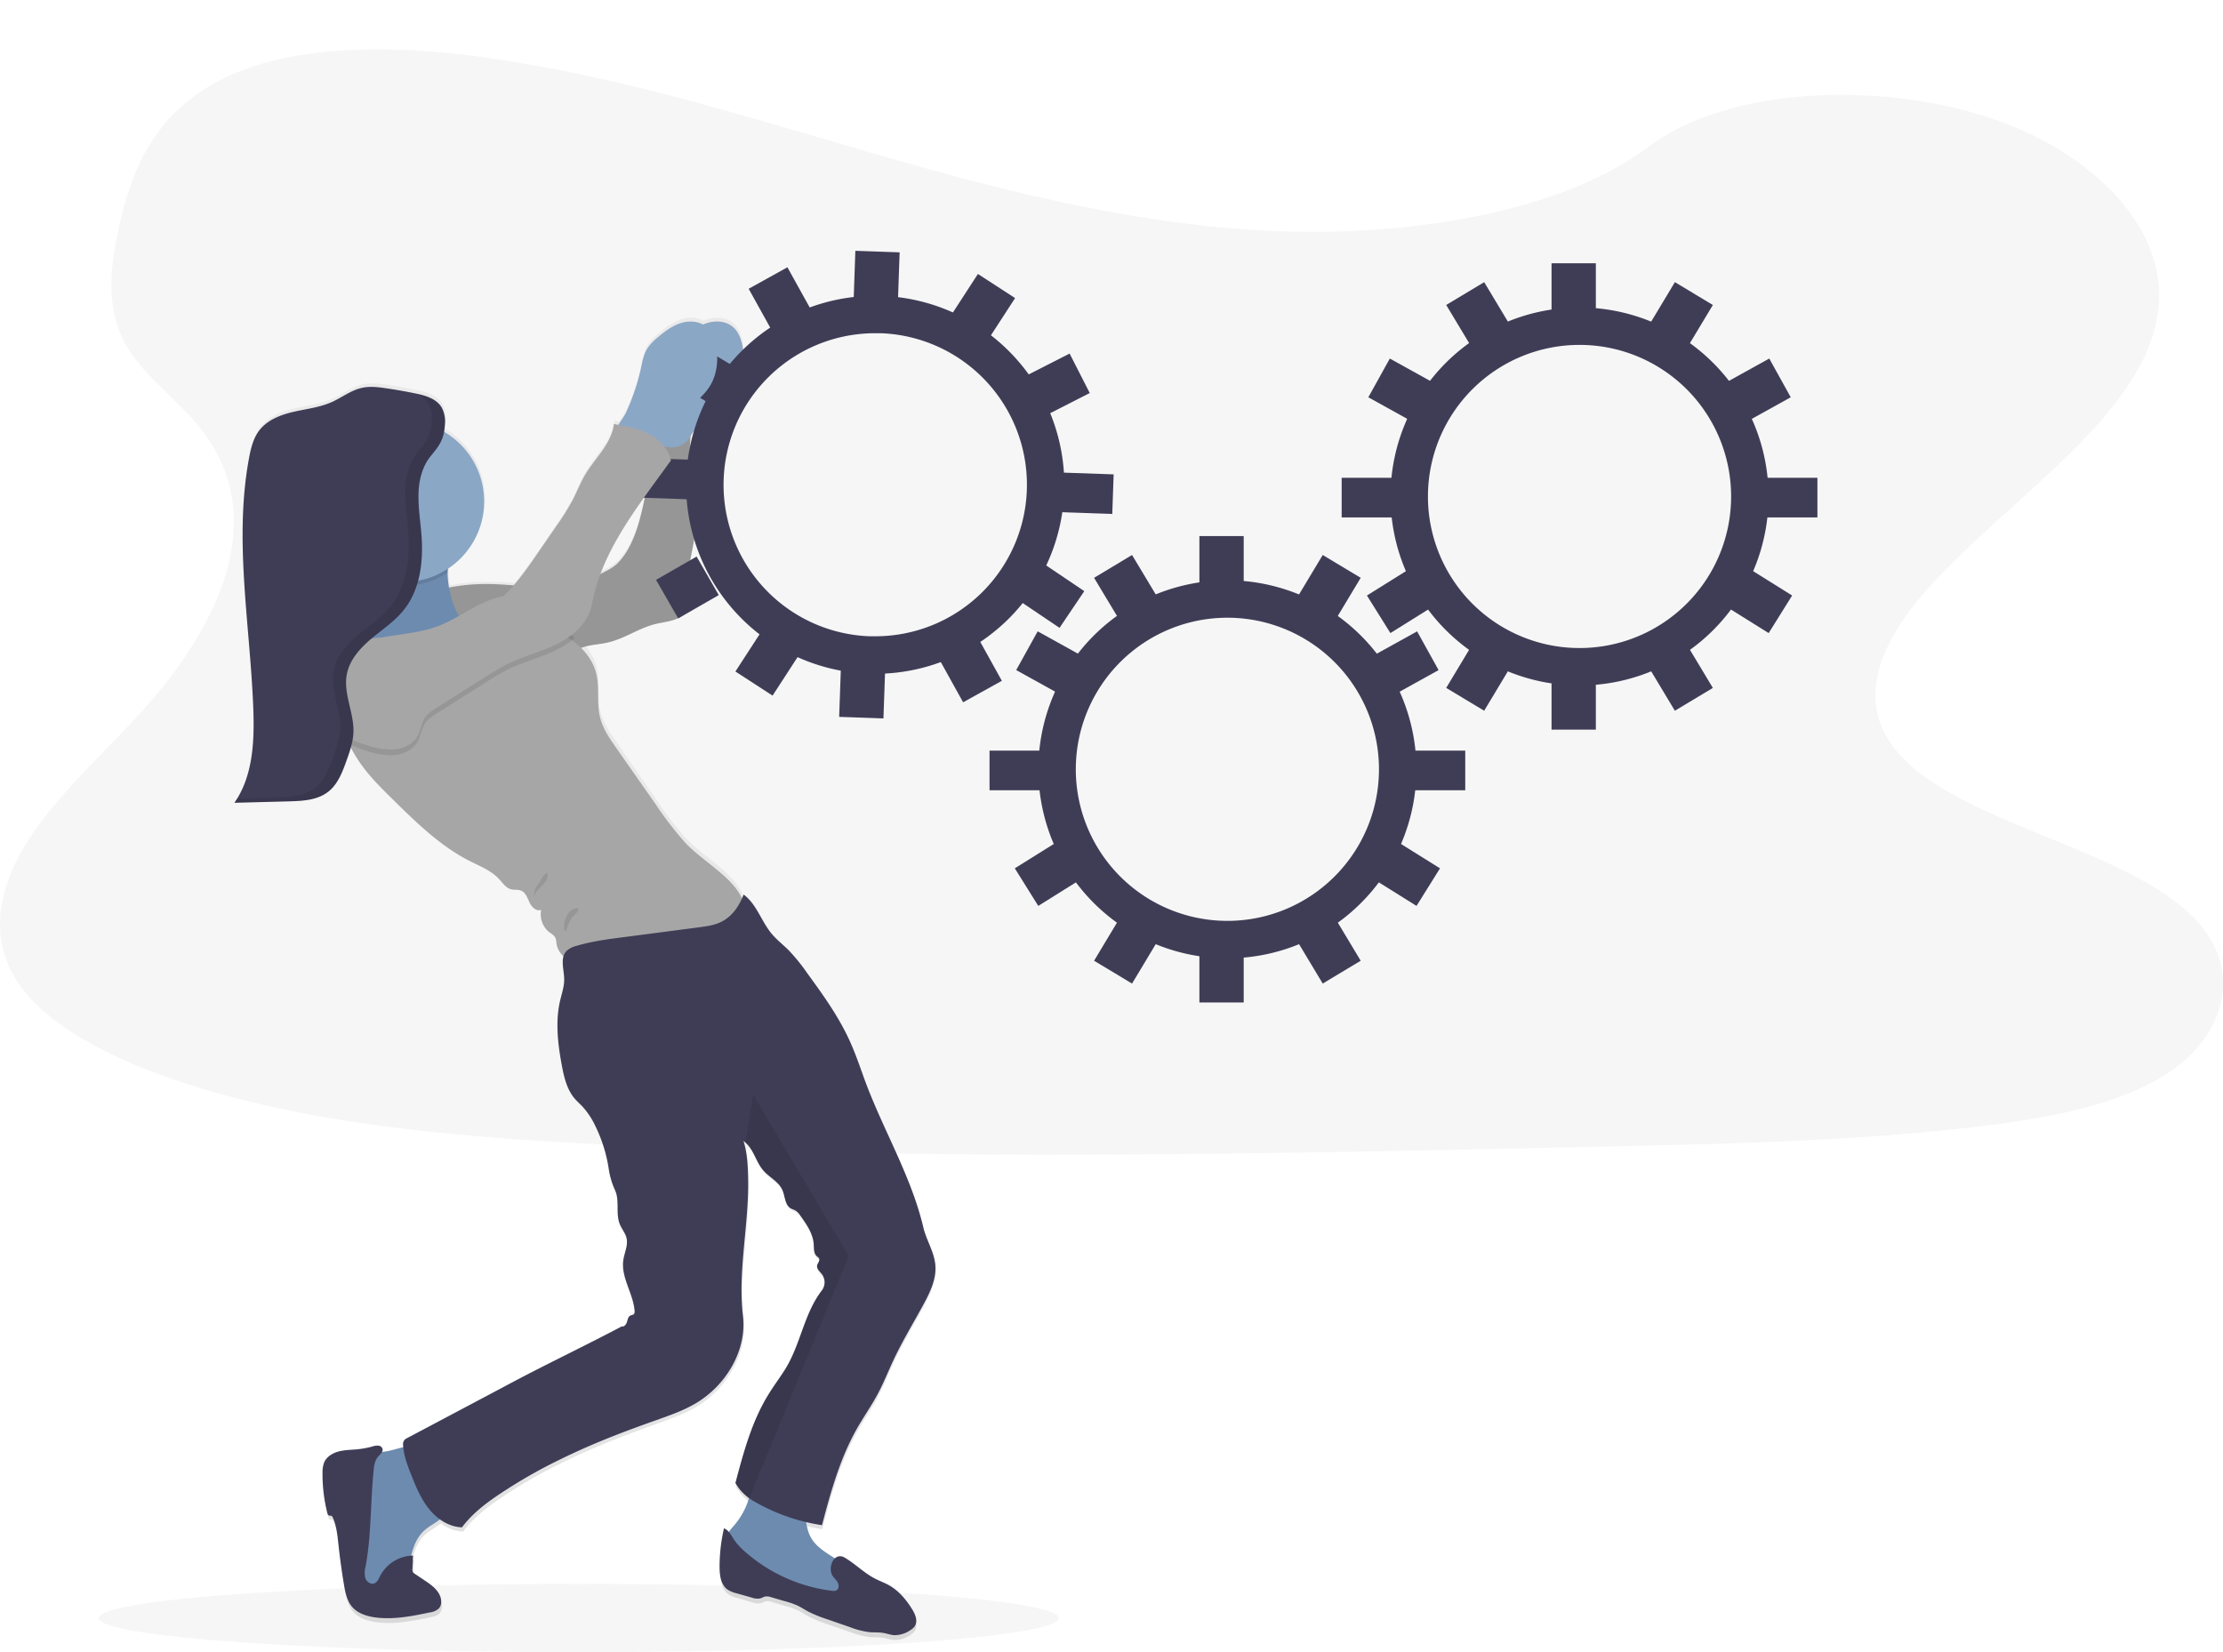 <svg width="1009.54" height="750.39" xmlns="http://www.w3.org/2000/svg">
 <defs>
  <linearGradient id="fd95d79a-5cd9-41a5-a6ba-ef65272c784a" x1="0.5" y1="1" x2="0.5" y2="-0">
   <stop offset="0" stop-color="gray" stop-opacity="0.25"/>
   <stop offset="0.54" stop-color="gray" stop-opacity="0.12"/>
   <stop offset="1" stop-color="gray" stop-opacity="0.1"/>
  </linearGradient>
 </defs>
 <title>in progress</title>
 <g>
  <title>background</title>
  <rect x="-1" y="-1" width="1011.54" height="752.39" id="canvas_background" fill="none"/>
 </g>
 <g>
  <title>Layer 1</title>
  <path d="m586.55,105.2c-64.72,-1.67 -126.36,-17.19 -185.22,-34.17s-117.16,-35.83 -180.33,-44.83c-40.63,-5.79 -87.1,-6.61 -119.83,9.58c-31.51,15.56 -41.69,42.42 -47.16,67.42c-4.12,18.77 -6.54,38.52 4.74,56.09c7.84,12.2 21.74,22.45 31.36,34.14c33.47,40.66 9.81,90.79 -26.45,130.49c-17,18.62 -36.75,36.38 -49.88,56.21s-19.2,42.53 -7.71,62.76c11.38,20 38.51,35.09 67.9,45.68c59.69,21.51 130,27.66 198.61,31.15c151.83,7.72 304.46,4.37 456.69,1c56.34,-1.24 112.92,-2.49 168.34,-9c30.78,-3.59 62.55,-9.3 84.9,-23.07c28.36,-17.48 35.39,-47.08 16.38,-69c-31.88,-36.77 -120,-45.91 -142.31,-85.37c-12.26,-21.72 0.33,-45.91 18.16,-66.06c38.24,-43.21 102.33,-81.12 105.7,-130.52c2.32,-33.92 -28.49,-67.9 -76.13,-83.95c-49.93,-16.82 -119.18,-14.71 -156,13.14c-37.95,28.71 -104.61,39.75 -161.76,38.31z" fill="#a6a6a6" opacity="0.1" id="svg_1"/>
  <ellipse cx="262.87" cy="734.89" rx="218" ry="15.5" fill="#a6a6a6" opacity="0.1" id="svg_30"/>
  <path d="m389.16,650.5c3,-5.39 6.59,-10.47 9.49,-15.93c2.65,-5 4.72,-10.3 7.11,-15.44c4.09,-8.8 9.13,-17.12 13.72,-25.68c3,-5.61 5.9,-11.72 5.32,-18.06c-0.55,-6 -4.07,-11.2 -5.43,-17c-5.54,-23.81 -18.87,-45.67 -27,-68.7c-2.08,-5.84 -4.1,-11.72 -6.7,-17.36c-5,-10.85 -12,-20.6 -19,-30.27a85.48,85.48 0 0 0 -8.4,-10.44c-2.51,-2.51 -5.33,-4.72 -7.61,-7.44c-4.7,-5.6 -6.9,-13.66 -12.78,-18c-0.1,0.26 -0.21,0.51 -0.32,0.77c-4.21,-10.75 -18.33,-17.84 -26.52,-26.75a157.44,157.44 0 0 1 -13.13,-17.25l-17.83,-25.77c-3.07,-4.44 -6.2,-9 -7.44,-14.29c-1.52,-6.38 -0.11,-13.18 -1.61,-19.56a24.67,24.67 0 0 0 -5.45,-10.36c0.17,-0.05 0.35,-0.12 0.53,-0.16c3.4,-0.91 7,-1.07 10.37,-1.88c7.35,-1.75 13.74,-6.45 21.06,-8.33c3.74,-1 7.73,-1.2 11.12,-3a9.24,9.24 0 0 0 4.3,-9.82c-2.37,-12.55 4.25,-25.27 3.13,-38c-0.3,-3.52 -1.2,-6.95 -1.78,-10.44c-1.35,-8.1 -1.1,-16.4 -0.62,-24.62a52,52 0 0 1 8.15,-10.13c4.5,-4.34 9.87,-8 13,-13.43c2.73,-4.81 3.39,-10.62 2.7,-16.12c-0.49,-4 -1.85,-8.21 -5,-10.64s-7.67,-2.61 -11.48,-1.34c-0.53,0.17 -1.05,0.38 -1.56,0.6a13.11,13.11 0 0 0 -10.34,-0.6c-3.8,1.26 -7.06,3.77 -10.12,6.38a23.13,23.13 0 0 0 -4.72,5c-1.93,3 -2.49,6.7 -3.22,10.23a100,100 0 0 1 -6.75,19.79c-0.54,1.12 -2,3.13 -3.18,5.05l-2.14,-0.44c-0.93,8.91 -8.39,15.45 -12.93,23.15c-2.21,3.74 -3.76,7.83 -5.75,11.7a113.41,113.41 0 0 1 -7.59,12.17q-4.05,6 -8.11,11.89a169,169 0 0 1 -11,14.88c-3.67,-0.3 -7.34,-0.57 -11,-0.63a89.29,89.29 0 0 0 -18.31,1.63a51,51 0 0 1 -0.65,-6.41c0,-0.13 0,-0.26 0,-0.39c0,-0.52 0.06,-1.14 0.13,-1.81a37,37 0 0 0 -1.77,-62.6a26.91,26.91 0 0 0 0.38,-3.4c0,-0.67 0,-1.35 0,-2c0,-0.34 0,-0.68 -0.07,-1a13.22,13.22 0 0 0 -0.34,-2c-0.08,-0.32 -0.17,-0.64 -0.28,-1a9.45,9.45 0 0 0 -0.83,-1.8a0.86,0.86 0 0 0 -0.07,-0.1c-0.13,-0.21 -0.26,-0.42 -0.41,-0.62s-0.13,-0.16 -0.19,-0.24a4.78,4.78 0 0 0 -0.34,-0.42l-0.25,-0.26c-0.11,-0.12 -0.22,-0.24 -0.34,-0.35l-0.28,-0.25l-0.35,-0.31l-0.32,-0.24l-0.36,-0.27l-0.35,-0.23l-0.36,-0.23c-0.12,-0.08 -0.25,-0.15 -0.38,-0.22l-0.37,-0.21l-0.4,-0.2l-0.37,-0.18l-0.44,-0.19l-0.36,-0.16l-0.48,-0.18l-0.34,-0.13l-0.52,-0.18l-0.31,-0.1l-0.57,-0.18l-0.27,-0.08l-0.62,-0.17l-0.24,-0.07l-0.65,-0.16l-0.19,-0.05l-0.72,-0.16l-0.12,0l-1.06,-0.23q-6.57,-1.35 -13.22,-2.33c-3.63,-0.54 -7.35,-1 -10.93,-0.19c-4.94,1.1 -9.06,4.44 -13.68,6.51c-5.46,2.46 -11.52,3.11 -17.34,4.46s-11.81,3.66 -15.46,8.43c-2.78,3.64 -3.89,8.27 -4.72,12.78c-6.92,37.64 0.54,76.25 1.95,114.51c0.55,14.89 -0.12,30.81 -8.56,43l24.58,-0.65c1.18,0 2.37,-0.07 3.57,-0.14s2.4,-0.16 3.58,-0.3a23.68,23.68 0 0 0 8.91,-2.67a15.37,15.37 0 0 0 3.47,-2.7c3.34,-3.44 5.12,-8.25 6.75,-12.85c0.55,-1.55 1.1,-3.12 1.59,-4.7c0.2,-0.66 0.39,-1.32 0.56,-2l0.08,-0.32l0.28,0.13c1,1.88 2.13,3.72 3.33,5.5c4.29,6.32 9.73,11.72 15.13,17.09c10.73,10.65 21.7,21.49 35.15,28.33c4.54,2.29 9.45,4.22 12.91,8c1.7,1.83 3.17,4.18 5.58,4.81c1.5,0.39 3.15,0 4.58,0.64c2.1,0.88 2.87,3.41 3.84,5.49s3.16,4.2 5.24,3.25a10.51,10.51 0 0 0 3.92,10.43a7.66,7.66 0 0 1 2.54,2.28a8.29,8.29 0 0 1 0.52,2.68a10.59,10.59 0 0 0 3.79,6.49c-1.95,3.23 -0.39,7.86 -0.34,11.89c0,3.38 -1.11,6.64 -1.87,9.93c-2.21,9.65 -1,19.75 0.8,29.48c1,5.37 2.27,10.93 5.77,15.1c1.14,1.35 2.5,2.52 3.7,3.83a35.6,35.6 0 0 1 5.65,8.61a67.5,67.5 0 0 1 6.13,19.64a35.76,35.76 0 0 0 2.9,9.9c2.19,4.78 0.19,10.66 2.15,15.54c0.89,2.19 2.53,4.06 3.06,6.35c0.75,3.33 -1,6.66 -1.47,10.05c-1.14,7.94 4.59,15.31 5.11,23.31a1.84,1.84 0 0 1 -0.28,1.35c-0.39,0.44 -1.06,0.43 -1.59,0.68c-1,0.48 -1.27,1.83 -1.59,2.95s-1.22,2.39 -2.33,2.05c-16.43,8.79 -33.44,16.91 -49.87,25.7l-7.5,4l-40.11,21.43a2.9,2.9 0 0 0 -1.61,2.62c0,0.48 0.06,1 0.1,1.45c-2.81,0.7 -5.51,1.54 -7.43,1.89c-0.79,0.15 -1.58,0.3 -2.36,0.47a2.52,2.52 0 0 0 0.36,-1a2,2 0 0 0 -1.77,-2a6.41,6.41 0 0 0 -2.89,0.38a42.15,42.15 0 0 1 -7,1.29c-2.81,0.27 -5.67,0.26 -8.39,1s-5.4,2.39 -6.5,5a12.13,12.13 0 0 0 -0.72,4.72a72.25,72.25 0 0 0 2.18,18.34a1.56,1.56 0 0 0 0.73,1.17c0.35,0.14 0.77,0 1.12,0.16a1.5,1.5 0 0 1 0.65,0.82c1.68,3.82 2.07,8.08 2.52,12.24q1,9.25 2.53,18.45c0.6,3.58 1.34,7.32 3.67,10.08c2.56,3 6.61,4.33 10.52,4.86c8.25,1.11 16.58,-0.56 24.72,-2.27c1.52,-0.32 3.15,-0.71 4.17,-1.89a4.71,4.71 0 0 0 1,-3.33c-0.19,-4.11 -3.93,-7 -7.33,-9.31l-4.64,-3.21a2,2 0 0 1 -1,-2.26l0.3,-6.07l-0.9,0c1,-4.28 2.61,-8.39 5.76,-11.33c2.17,-2 5,-3.4 7.27,-5.22a18,18 0 0 0 10.11,3.71c6,-8.08 14.45,-13.58 22.9,-19a224,224 0 0 1 21.25,-11.86q8.86,-4.38 18,-8.21c8.6,-3.62 17.36,-6.85 26.13,-10c5.85,-2.1 11.75,-4.17 17.14,-7.27c14,-8.09 23.89,-24.24 22,-40.41c-2.38,-20.4 2.71,-41.66 2.37,-62.2c-0.1,-6 -0.32,-12 -2.14,-17.75a9.48,9.48 0 0 1 1.19,1c3.64,3.4 4.52,8.8 8,12.68c2.71,3.05 6.83,5 8.47,8.72c1.25,2.85 1.07,6.7 3.68,8.34c0.74,0.47 1.62,0.67 2.36,1.13a7.9,7.9 0 0 1 2.19,2.37c2.77,3.95 5.64,8.18 5.94,13c0.13,1.91 -0.05,4.12 1.35,5.41c0.4,0.37 0.91,0.64 1.12,1.14c0.44,1 -0.72,2.06 -0.92,3.17c-0.29,1.54 1.23,2.71 2.17,4a6.29,6.29 0 0 1 0,7.41c-8.2,10.65 -9.68,25 -16.85,36.39c-2.48,3.93 -5.24,7.65 -7.64,11.63c-7.38,12.22 -11.11,26.26 -14.73,40.09a22.15,22.15 0 0 0 6.15,6.86a34,34 0 0 1 -6.85,12.65a31.84,31.84 0 0 0 -2.26,2.83a5.5,5.5 0 0 0 -2.23,-1.68a79.23,79.23 0 0 0 -2,17.5c0,3.88 0.53,8.31 3.68,10.55a13.05,13.05 0 0 0 4.09,1.69l6.86,2a7.17,7.17 0 0 0 3.79,0.37c0.81,-0.23 1.53,-0.73 2.36,-0.89a5.79,5.79 0 0 1 2.66,0.35l5.93,1.73a39.2,39.2 0 0 1 5.86,2.07c1.69,0.81 3.25,1.86 4.91,2.76a59.33,59.33 0 0 0 8.57,3.52l10.22,3.52a37.19,37.19 0 0 0 8.86,2.3c2.1,0.18 4.23,0 6.3,0.36c1.58,0.27 3.11,0.84 4.7,1a12.32,12.32 0 0 0 7.4,-2.2a6.61,6.61 0 0 0 2.14,-1.93c1.5,-2.34 0.21,-5.43 -1.25,-7.79c-2.71,-4.38 -6.1,-8.48 -10.57,-11c-1.81,-1 -3.77,-1.74 -5.64,-2.66c-5.32,-2.6 -9.33,-6.94 -14.36,-9.91a3.41,3.41 0 0 0 -4.31,0.29c-4.18,-2.71 -8.7,-5.36 -11,-9.77a22,22 0 0 1 -2,-6.75c2.35,0.56 4.72,1 7.11,1.39c3.89,-15.08 8.14,-30.43 15.75,-44.03zm-96.07,-426.49c-0.2,1.13 -0.42,2.25 -0.66,3.37c-2,9.39 -4.86,19.91 -11.4,26.9a25,25 0 0 1 -7.38,4.87l-0.73,0.36c4.71,-12.58 12.21,-24.24 20.17,-35.5z" fill="url(#fd95d79a-5cd9-41a5-a6ba-ef65272c784a)" id="svg_31"/>
  <path d="m302.77,168.31c0.74,-3.49 1.3,-7.15 3.23,-10.16a23.21,23.21 0 0 1 4.73,-5c3.06,-2.59 6.33,-5.08 10.14,-6.34s8.29,-1.09 11.49,1.33s4.55,6.59 5.05,10.57c0.68,5.47 0,11.23 -2.71,16c-3.1,5.41 -8.48,9 -13,13.34a51.62,51.62 0 0 0 -8.47,10.56a30.09,30.09 0 0 1 -3.86,5.64a7.33,7.33 0 0 1 -6.13,2.45c-1.93,-0.31 -3.5,-1.65 -5,-2.93c-1.85,-1.62 -6.83,-4.51 -7,-7.08c-0.12,-2.08 3.77,-6.8 4.72,-8.75a98.52,98.52 0 0 0 6.81,-19.63z" fill="#fbbebe" id="svg_32"/>
  <path fill="#8ba7c6" d="m302.77,168.31c0.74,-3.49 1.3,-7.15 3.23,-10.16a23.21,23.21 0 0 1 4.73,-5c3.06,-2.59 6.33,-5.08 10.14,-6.34s8.29,-1.09 11.49,1.33s4.55,6.59 5.05,10.57c0.68,5.47 0,11.23 -2.71,16c-3.1,5.41 -8.48,9 -13,13.34a51.62,51.62 0 0 0 -8.47,10.56a30.09,30.09 0 0 1 -3.86,5.64a7.33,7.33 0 0 1 -6.13,2.45c-1.93,-0.31 -3.5,-1.65 -5,-2.93c-1.85,-1.62 -6.83,-4.51 -7,-7.08c-0.12,-2.08 3.77,-6.8 4.72,-8.75a98.52,98.52 0 0 0 6.81,-19.63z" id="svg_33"/>
  <path d="m197.77,268.26a89.71,89.71 0 0 1 24.57,-3c13.83,0.2 28.07,3.55 41.24,-0.69a71.54,71.54 0 0 0 9.89,-4.29c2.65,-1.32 5.35,-2.68 7.38,-4.84c6.55,-6.94 9.37,-17.39 11.42,-26.72s2.58,-18.91 3.11,-28.44c3.41,1.59 7,3.16 10.78,2.84s7.55,-3.2 7.53,-7c-0.56,8.83 -1,17.77 0.49,26.49c0.58,3.46 1.48,6.87 1.79,10.37c1.12,12.64 -5.51,25.27 -3.14,37.74a9.15,9.15 0 0 1 -4.3,9.75c-3.4,1.83 -7.4,2.06 -11.14,3c-7.33,1.87 -13.73,6.53 -21.09,8.27c-3.43,0.81 -7,1 -10.38,1.87c-4.86,1.28 -9.27,4.06 -14.22,4.94c-3.71,0.66 -7.53,0.21 -11.28,0.53c-3.26,0.27 -6.46,1.13 -9.73,1.21c-8,0.2 -15.57,-4.33 -20.89,-10.34s-8.69,-14.41 -12.03,-21.69z" fill="#a6a6a6" id="svg_34"/>
  <path d="m197.77,268.26a89.71,89.71 0 0 1 24.57,-3c13.83,0.2 28.07,3.55 41.24,-0.69a71.54,71.54 0 0 0 9.89,-4.29c2.65,-1.32 5.35,-2.68 7.38,-4.84c6.55,-6.94 9.37,-17.39 11.42,-26.72s2.58,-18.91 3.11,-28.44c3.41,1.59 7,3.16 10.78,2.84s7.55,-3.2 7.53,-7c-0.56,8.83 -1,17.77 0.49,26.49c0.58,3.46 1.48,6.87 1.79,10.37c1.12,12.64 -5.51,25.27 -3.14,37.74a9.15,9.15 0 0 1 -4.3,9.75c-3.4,1.83 -7.4,2.06 -11.14,3c-7.33,1.87 -13.73,6.53 -21.09,8.27c-3.43,0.81 -7,1 -10.38,1.87c-4.86,1.28 -9.27,4.06 -14.22,4.94c-3.71,0.66 -7.53,0.21 -11.28,0.53c-3.26,0.27 -6.46,1.13 -9.73,1.21c-8,0.2 -15.57,-4.33 -20.89,-10.34s-8.69,-14.41 -12.03,-21.69z" opacity="0.1" id="svg_35"/>
  <path d="m557.4,280.55a68.84,68.84 0 1 1 -68.84,68.83a68.84,68.84 0 0 1 68.84,-68.83m0,-17a85.84,85.84 0 1 0 85.84,85.83a85.93,85.93 0 0 0 -85.84,-85.83z" fill="#3f3d56" id="svg_36"/>
  <rect x="544.69" y="243.47" width="20.12" height="21.18" fill="#3f3d56" id="svg_37"/>
  <rect x="869.35" y="-55.61" width="20.12" height="21.18" transform="rotate(31 180.31,-386.14) " fill="#3f3d56" id="svg_38"/>
  <rect x="1335.87" y="-158.79" width="20.12" height="21.18" transform="rotate(61 611.53,-523.68) " fill="#3f3d56" id="svg_39"/>
  <rect x="2154.23" y="485.76" width="20.12" height="21.18" transform="rotate(122 1429.42,24.26) " fill="#3f3d56" id="svg_40"/>
  <rect x="1641.58" y="348.32" width="20.12" height="21.18" transform="rotate(119 1080.79,-16.57) " fill="#3f3d56" id="svg_41"/>
  <rect x="1133.59" y="124.9" width="20.12" height="21.18" transform="rotate(58 573.26,-336.6) " fill="#3f3d56" id="svg_42"/>
  <rect x="1802.3" y="577.05" width="20.12" height="21.18" transform="rotate(149 1206.2,246.52) " fill="#3f3d56" id="svg_43"/>
  <rect x="544.69" y="434.11" width="20.12" height="21.18" fill="#3f3d56" id="svg_44"/>
  <rect x="432.41" y="854.37" width="20.12" height="21.18" transform="rotate(-31 -256.63,357.71) " fill="#3f3d56" id="svg_45"/>
  <rect x="1365.36" y="1676.1" width="20.12" height="21.18" transform="rotate(-149 769.26,1179.44) " fill="#3f3d56" id="svg_46"/>
  <rect x="449.38" y="340.91" width="24.36" height="18" fill="#3f3d56" id="svg_47"/>
  <rect x="2138.02" y="1190.33" width="24.36" height="18" transform="rotate(-180 1401.72,774.62) " fill="#3f3d56" id="svg_48"/>
  <path d="m717.32,156.64a68.84,68.84 0 1 1 -68.84,68.83a68.84,68.84 0 0 1 68.84,-68.83m0,-17a85.84,85.84 0 1 0 85.84,85.83a85.93,85.93 0 0 0 -85.84,-85.83z" fill="#3f3d56" id="svg_49"/>
  <rect x="704.61" y="119.57" width="20.12" height="21.18" fill="#3f3d56" id="svg_50"/>
  <rect x="988.3" y="-279.59" width="20.12" height="21.18" transform="rotate(31 139.34,-486.21) " fill="#3f3d56" id="svg_51"/>
  <rect x="1469.81" y="-486.41" width="20.12" height="21.18" transform="rotate(61 585.55,-727.39) " fill="#3f3d56" id="svg_52"/>
  <rect x="2453.73" y="36.66" width="20.12" height="21.18" transform="rotate(122 1569,-300.93) " fill="#3f3d56" id="svg_53"/>
  <rect x="1930.57" y="-99.43" width="20.12" height="21.18" transform="rotate(119 1209.86,-340.41) " fill="#3f3d56" id="svg_54"/>
  <rect x="1263.6" y="-192.87" width="20.12" height="21.18" transform="rotate(58 543.35,-530.46) " fill="#3f3d56" id="svg_55"/>
  <rect x="2195.4" y="140.65" width="20.12" height="21.18" transform="rotate(149 1439.38,-65.97) " fill="#3f3d56" id="svg_56"/>
  <rect x="704.61" y="310.2" width="20.12" height="21.18" fill="#3f3d56" id="svg_57"/>
  <rect x="678.99" y="795.13" width="20.12" height="21.18" transform="rotate(-31 -169.97,422.38) " fill="#3f3d56" id="svg_58"/>
  <rect x="1886.09" y="1404.43" width="20.12" height="21.18" transform="rotate(-149 1130.07,1031.68) " fill="#3f3d56" id="svg_59"/>
  <rect x="609.29" y="217" width="24.36" height="18" fill="#3f3d56" id="svg_60"/>
  <rect x="2617.77" y="818.6" width="24.36" height="18" transform="rotate(-180 1721.56,526.8) " fill="#3f3d56" id="svg_61"/>
  <path d="m397.44,151.34c0.81,0 1.62,0 2.43,0a68.84,68.84 0 0 1 -2.34,137.64c-0.81,0 -1.62,0 -2.44,0a68.84,68.84 0 0 1 2.35,-137.64m0,-17l0,0a85.84,85.84 0 0 0 -2.94,171.63c1,0 2,0.05 3,0.05a85.84,85.84 0 0 0 2.93,-171.63c-1,0 -2,-0.05 -3,-0.05l0.01,0z" fill="#3f3d56" id="svg_62"/>
  <rect x="395.3" y="97.24" width="20.12" height="21.18" transform="rotate(1.99 -88.01,-91.8) " fill="#3f3d56" id="svg_63"/>
  <rect x="640.41" y="-132.5" width="20.12" height="21.18" transform="rotate(32.99 108.44,-335.49) " fill="#3f3d56" id="svg_64"/>
  <rect x="1007.27" y="-213.54" width="20.12" height="21.18" transform="rotate(62.99 441.2,-452.09) " fill="#3f3d56" id="svg_65"/>
  <rect x="1648.3" y="323.99" width="20.12" height="21.18" transform="rotate(123.99 1085.12,-11.13) " fill="#3f3d56" id="svg_66"/>
  <rect x="1141.26" y="173.12" width="20.12" height="21.18" transform="rotate(120.99 738.64,-59.76) " fill="#3f3d56" id="svg_67"/>
  <rect x="398.8" y="329.42" width="20.12" height="21.18" transform="matrix(0.5,0.87,-0.87,0.5,403.55,-258.9) " fill="#3f3d56" id="svg_68"/>
  <rect x="1287.83" y="301.43" width="20.12" height="21.18" transform="rotate(150.99 848.74,101.67) " fill="#3f3d56" id="svg_69"/>
  <rect x="395.3" y="288.09" width="20.12" height="21.18" transform="rotate(1.99 -81.4,-91.46) " fill="#3f3d56" id="svg_70"/>
  <rect x="314.17" y="601.93" width="20.12" height="21.18" transform="rotate(-29.01 -212.04,232.91) " fill="#3f3d56" id="svg_71"/>
  <rect x="948.47" y="1224.48" width="20.12" height="21.18" transform="rotate(-147.01 515.14,858.69) " fill="#3f3d56" id="svg_72"/>
  <rect x="299.88" y="194.78" width="24.36" height="18" transform="rotate(1.99 -84.85,-88.4) " fill="#3f3d56" id="svg_73"/>
  <rect x="1647.31" y="832.93" width="24.36" height="18" transform="rotate(-178.01 1071.01,543.1) " fill="#3f3d56" id="svg_74"/>
  <path d="m175.77,659.11a20.66,20.66 0 0 0 -7.09,2.21c-3,1.83 -4.85,5.06 -6.17,8.32c-3.31,8.18 -4,17.16 -4.14,26c-0.12,7.12 0.12,14.41 2.67,21.05a13.3,13.3 0 0 0 3.53,5.51a12.56,12.56 0 0 0 4.83,2.34c3.8,1 8.21,1 11.32,-1.4c3.46,-2.71 4.33,-7.48 5.06,-11.81c1,-5.84 2.39,-12 6.73,-16.07c3.22,-3 7.83,-4.5 10.17,-8.22c2.79,-4.42 1.32,-10.19 -0.46,-15.11c-1.55,-4.26 -3.82,-12.91 -8.28,-15.09s-13.53,1.43 -18.17,2.27z" fill="#6d8baf" id="svg_75"/>
  <path d="m340.24,680.06a33.45,33.45 0 0 1 -7,12.91c-2,2.28 -4.45,5.05 -3.4,7.88a7.05,7.05 0 0 0 1.86,2.49c14.66,14.35 35.17,21.33 55.52,23.87a1.91,1.91 0 0 0 1,0c0.6,-0.27 0.74,-1 0.82,-1.67a21.13,21.13 0 0 0 0,-6.4c-1,-5 -5.35,-8.47 -9.61,-11.21s-8.92,-5.4 -11.3,-9.87c-3,-5.56 -1.71,-12.8 -5.24,-18c-2.86,-4.23 -8.17,-6 -13.21,-6.83c-1.75,-0.27 -5.47,-2.19 -7,-1.3c-1.56,0.9 -1.91,6.39 -2.44,8.13z" fill="#6d8baf" id="svg_76"/>
  <path d="m173.77,658.59a2,2 0 0 0 -1.77,-2a6.4,6.4 0 0 0 -2.89,0.37a42.25,42.25 0 0 1 -7,1.28c-2.81,0.27 -5.68,0.26 -8.41,1s-5.4,2.37 -6.51,5a12.39,12.39 0 0 0 -0.72,4.69a71.64,71.64 0 0 0 2.18,18.21a1.58,1.58 0 0 0 0.74,1.17c0.35,0.14 0.77,0 1.12,0.16a1.48,1.48 0 0 1 0.65,0.81c1.69,3.8 2.08,8 2.53,12.16q1,9.19 2.53,18.32c0.6,3.55 1.34,7.28 3.68,10c2.56,3 6.62,4.29 10.53,4.82c8.26,1.1 16.6,-0.56 24.76,-2.26a7.22,7.22 0 0 0 4.17,-1.87a4.66,4.66 0 0 0 1,-3.31c-0.19,-4.08 -3.94,-7 -7.34,-9.24l-4.68,-3.15a2.43,2.43 0 0 1 -0.82,-0.74a2.64,2.64 0 0 1 -0.23,-1.5l0.3,-6a17.18,17.18 0 0 0 -15,9.31c-0.65,1.29 -1.26,2.8 -2.61,3.3c-1.67,0.63 -3.53,-0.78 -4.09,-2.47a10.76,10.76 0 0 1 0.15,-5.28c2.74,-14.68 2.1,-29.77 3.77,-44.61a10.16,10.16 0 0 1 1.49,-4.7c0.81,-1.12 2.32,-2.1 2.47,-3.47z" fill="#3f3d56" id="svg_77"/>
  <path d="m378.01,715.51c0.69,1.14 1.76,2 2.4,3.18s0.63,2.9 -0.52,3.57a3.52,3.52 0 0 1 -2.16,0.22a73.1,73.1 0 0 1 -39.53,-17.88a27.71,27.71 0 0 1 -4.84,-5.31c-1.29,-2 -2.38,-4.35 -4.58,-5.17a78.17,78.17 0 0 0 -2,17.38c0,3.85 0.53,8.25 3.68,10.48a13.17,13.17 0 0 0 4.1,1.67l6.87,1.94a7.31,7.31 0 0 0 3.8,0.37c0.81,-0.22 1.53,-0.73 2.36,-0.88a5.84,5.84 0 0 1 2.67,0.34l5.93,1.73a39.24,39.24 0 0 1 5.87,2c1.69,0.8 3.26,1.85 4.91,2.74a58.76,58.76 0 0 0 8.59,3.49l10.44,3.62a36.83,36.83 0 0 0 8.88,2.28c2.1,0.18 4.23,0 6.31,0.36c1.58,0.27 3.11,0.84 4.71,1a12.45,12.45 0 0 0 7.4,-2.19a6.69,6.69 0 0 0 2.15,-1.91c1.5,-2.33 0.21,-5.4 -1.26,-7.75c-2.71,-4.34 -6.1,-8.41 -10.58,-10.89c-1.82,-1 -3.78,-1.74 -5.65,-2.65c-5.32,-2.58 -9.35,-6.89 -14.38,-9.84c-4.75,-2.76 -7.81,4.43 -5.57,8.1z" fill="#3f3d56" id="svg_78"/>
  <path d="m231.38,295.2a43.25,43.25 0 0 1 -18.46,7.18a74.46,74.46 0 0 1 -10.45,0.56a265.8,265.8 0 0 1 -43.46,-3.63c5.72,-6.3 11.5,-13 13.66,-21.26a34.92,34.92 0 0 0 0.65,-13.32a99.7,99.7 0 0 0 -4.06,-16.77a116.2,116.2 0 0 0 18.37,-0.47c3.48,-0.35 12,-3.52 15,-1.12c2.81,2.23 0.69,10.12 0.64,13.76c0,0.13 0,0.26 0,0.39a44.28,44.28 0 0 0 3.51,16.06c4.4,9.84 13.81,17.92 24.6,18.62z" fill="#6d8baf" id="svg_79"/>
  <path d="m203.31,260.08a36.68,36.68 0 0 1 -30,4.6a99.7,99.7 0 0 0 -4.06,-16.77a116.2,116.2 0 0 0 18.37,-0.47c3.48,-0.35 12,-3.52 15,-1.12c2.86,2.23 0.74,10.12 0.69,13.76z" opacity="0.1" id="svg_80"/>
  <circle cx="183.27" cy="227.74" r="36.6" fill="#8ba7c6" id="svg_81"/>
  <path d="m338.56,414.94a17,17 0 0 1 -8.25,14.69a32.6,32.6 0 0 1 -9,3.15c-16.74,4 -33.89,7.29 -51.08,6.31c-3.72,-0.21 -7.5,-0.65 -10.84,-2.28s-6.19,-4.68 -6.69,-8.36a7.92,7.92 0 0 0 -0.53,-2.66a7.5,7.5 0 0 0 -2.54,-2.26a10.41,10.41 0 0 1 -3.86,-10.33c-2.09,0.93 -4.27,-1.17 -5.25,-3.24s-1.75,-4.57 -3.85,-5.44c-1.43,-0.61 -3.08,-0.25 -4.59,-0.64c-2.41,-0.62 -3.88,-3 -5.58,-4.78c-3.47,-3.71 -8.39,-5.63 -12.93,-7.91c-13.47,-6.79 -24.45,-17.55 -35.2,-28.13c-5.41,-5.33 -10.86,-10.7 -15.15,-17c-1.21,-1.77 -2.3,-3.59 -3.33,-5.46a153.52,153.52 0 0 1 -8.44,-19.31c-1.36,-3.54 -2.74,-7.28 -2.18,-11c0.05,-0.34 0.12,-0.68 0.2,-1a21.05,21.05 0 0 1 3.32,-6.71c3.72,-5.47 8.6,-10.65 15,-12.33s12.79,0.35 19.29,1.73a49.15,49.15 0 0 0 6.55,1c6.89,0.49 13.71,-1.36 20.37,-3.2l7.26,-2c3.64,-1 5.46,-5.4 9.14,-6.17a12.83,12.83 0 0 1 4.93,0.25c7.47,1.42 15,3.25 21.57,7.05a35.54,35.54 0 0 1 4.19,2.85c4.68,3.7 8.38,8.63 9.74,14.39c1.5,6.33 0.09,13.09 1.61,19.42c1.24,5.23 4.38,9.79 7.46,14.2l17.87,25.52a158.57,158.57 0 0 0 13.15,17.14c9.58,10.43 27.4,18.32 27.64,32.51z" fill="#a6a6a6" id="svg_82"/>
  <path d="m290.84,168.31c0.74,-3.49 1.29,-7.15 3.22,-10.16a23.21,23.21 0 0 1 4.73,-5c3.07,-2.59 6.33,-5.08 10.14,-6.34s8.29,-1.09 11.49,1.33s4.55,6.59 5.05,10.57c0.68,5.47 0,11.23 -2.71,16c-3.1,5.41 -8.48,9 -13,13.34a52,52 0 0 0 -8.47,10.56a30.09,30.09 0 0 1 -3.86,5.64a7.33,7.33 0 0 1 -6.13,2.45c-1.92,-0.31 -3.5,-1.65 -5,-2.93c-1.85,-1.62 -6.84,-4.51 -7,-7.08c-0.12,-2.08 3.77,-6.8 4.72,-8.75a99.19,99.19 0 0 0 6.82,-19.63z" fill="#8ba7c6" id="svg_83"/>
  <path d="m419.47,592.27c-4.6,8.49 -9.64,16.76 -13.74,25.5c-2.39,5.11 -4.46,10.37 -7.12,15.34c-2.9,5.42 -6.47,10.46 -9.5,15.82c-7.63,13.51 -11.88,28.75 -15.81,43.76a87.17,87.17 0 0 1 -31.16,-11c-0.65,-0.38 -1.27,-0.78 -1.87,-1.21a22.24,22.24 0 0 1 -6.29,-6.93c3.63,-13.73 7.36,-27.69 14.75,-39.82c2.41,-4 5.17,-7.65 7.65,-11.55c7.19,-11.3 8.67,-25.56 16.88,-36.14a6.21,6.21 0 0 0 0,-7.36c-0.95,-1.23 -2.46,-2.4 -2.18,-3.92c0.21,-1.11 1.37,-2.11 0.92,-3.15c-0.21,-0.5 -0.72,-0.77 -1.12,-1.13c-1.4,-1.29 -1.22,-3.49 -1.34,-5.38c-0.31,-4.79 -3.18,-9 -6,-12.91a8,8 0 0 0 -2.19,-2.36c-0.74,-0.45 -1.62,-0.65 -2.36,-1.11c-2.62,-1.64 -2.43,-5.46 -3.69,-8.29c-1.64,-3.73 -5.77,-5.63 -8.48,-8.66c-3.45,-3.85 -4.33,-9.22 -8,-12.59a10,10 0 0 0 -1.19,-1c1.82,5.65 2,11.68 2.13,17.63c0.35,20.39 -4.75,41.5 -2.36,61.76c1.88,16.07 -8,32.11 -22.05,40.14c-5.4,3.08 -11.3,5.14 -17.16,7.23c-8.79,3.11 -17.55,6.32 -26.17,9.92q-9.14,3.78 -18,8.15a227.43,227.43 0 0 0 -21.29,11.78c-8.46,5.38 -16.92,10.85 -22.93,18.88c-5.81,-0.16 -11.13,-3.65 -14.81,-8.15s-6,-10 -8.11,-15.36c-1.87,-4.65 -3.71,-9.45 -3.85,-14.46a2.86,2.86 0 0 1 1.74,-2.5l40.17,-21.29l7.51,-4c16.45,-8.73 33.49,-16.8 49.94,-25.52c1.11,0.33 2,-0.93 2.33,-2s0.56,-2.45 1.6,-2.93c0.52,-0.25 1.2,-0.24 1.59,-0.68a1.9,1.9 0 0 0 0.28,-1.33c-0.53,-8 -6.27,-15.27 -5.12,-23.16c0.49,-3.36 2.22,-6.67 1.47,-10c-0.53,-2.29 -2.17,-4.14 -3.06,-6.31c-2,-4.85 0,-10.69 -2.16,-15.44a35.7,35.7 0 0 1 -2.9,-9.84a66.83,66.83 0 0 0 -6.14,-19.5a35.55,35.55 0 0 0 -5.65,-8.55c-1.21,-1.3 -2.57,-2.46 -3.72,-3.81c-3.49,-4.14 -4.78,-9.66 -5.77,-15c-1.8,-9.67 -3,-19.7 -0.8,-29.28c0.76,-3.27 1.92,-6.51 1.87,-9.86c-0.05,-4.43 -2,-9.6 1.08,-12.8a9.94,9.94 0 0 1 4.5,-2.31c7.08,-2.11 14.45,-3.07 21.78,-4l33.55,-4.39c3.84,-0.51 7.77,-1 11.16,-2.91c4.55,-2.51 7.57,-7.16 9.42,-12c5.89,4.3 8.09,12.31 12.79,17.86c2.29,2.71 5.12,4.9 7.63,7.39a85.62,85.62 0 0 1 8.41,10.37c7,9.61 14,19.29 19,30.07c2.61,5.6 4.63,11.44 6.71,17.25c8.19,22.87 21.54,44.58 27.08,68.22c1.36,5.78 4.89,11 5.44,16.91c0.62,6.27 -2.28,12.33 -5.29,17.91z" fill="#3f3d56" id="svg_84"/>
  <path d="m243.77,402.33a10.3,10.3 0 0 0 -1.24,4.95c0.75,-3.7 5.84,-5.75 6.17,-9.41c0.15,-1.69 -0.16,-1.61 -1.2,-0.72c-1.58,1.37 -2.27,3.73 -3.73,5.18z" opacity="0.1" id="svg_85"/>
  <path d="m259.28,413.57a7.63,7.63 0 0 0 -2.32,3.43a8.7,8.7 0 0 0 -0.47,6c0.75,-0.35 1,-1.27 1.23,-2.07a14.44,14.44 0 0 1 1.59,-3.54c0.6,-1 3.37,-3.23 3.36,-4.28c-0.03,-1.61 -2.65,-0.11 -3.39,0.46z" opacity="0.1" id="svg_86"/>
  <path d="m261.07,289.69a37.74,37.74 0 0 1 -7.72,5.14c-7.25,3.67 -15.28,5.61 -22.58,9.17a111.8,111.8 0 0 0 -10.48,6.11l-21.7,13.75a23.27,23.27 0 0 0 -4.78,3.63c-2.61,2.78 -2.6,7.67 -5,10.65s-6.54,4.66 -10.53,4.86a34.21,34.21 0 0 1 -11.73,-2a60.9,60.9 0 0 1 -6.7,-2.44a31.57,31.57 0 0 1 -6.44,-3.68c-3.87,-2.92 -7,-7.17 -7.58,-12a23.7,23.7 0 0 1 1.29,-9.78a37.53,37.53 0 0 1 2.31,-5.93a23.86,23.86 0 0 1 1.84,-3.12c5,-7.06 13.77,-10.37 22.26,-12c4.46,-0.87 9,-1.4 13.51,-2.16a49.15,49.15 0 0 0 6.55,1c6.89,0.49 13.71,-1.36 20.37,-3.2l7.26,-2c3.64,-1 5.46,-5.4 9.14,-6.17a12.83,12.83 0 0 1 4.93,0.25c7.47,1.42 15,3.25 21.57,7.05a35.54,35.54 0 0 1 4.21,2.87z" opacity="0.1" id="svg_87"/>
  <path d="m278.77,192.55c-0.93,8.85 -8.4,15.35 -13,23c-2.21,3.71 -3.76,7.78 -5.75,11.62a115.18,115.18 0 0 1 -7.6,12.1l-8.13,11.8c-4.78,6.94 -9.61,13.94 -15.72,19.75c-10.65,1.81 -19.58,9.72 -29.68,13.56c-8.08,3.07 -16.89,3.49 -25.37,5.14s-17.27,5 -22.25,12a31.41,31.41 0 0 0 -4.16,9a23.32,23.32 0 0 0 -1.28,9.77c0.61,4.82 3.7,9.06 7.57,12s8.5,4.68 13.14,6.12a34.45,34.45 0 0 0 11.73,2c4,-0.2 8.06,-1.74 10.54,-4.86s2.36,-7.87 5,-10.65a23.34,23.34 0 0 1 4.79,-3.63l21.7,-13.75a111.8,111.8 0 0 1 10.47,-6.07c7.3,-3.57 15.33,-5.5 22.58,-9.17s14,-9.73 15.45,-17.73c4.42,-24.58 21.43,-45.3 36,-65.6c-0.48,-0.1 -0.33,-1.19 -0.51,-1.65c-1.86,-4.82 -6,-8.45 -10.66,-10.74s-9.86,-2.93 -14.86,-4.01z" fill="#a6a6a6" id="svg_88"/>
  <path d="m202.05,192.73a13.56,13.56 0 0 0 -1.51,-7.72c-2.41,-4 -7.46,-5.41 -12,-6.35q-6.59,-1.35 -13.24,-2.32c-3.64,-0.53 -7.37,-1 -10.95,-0.18c-5,1.09 -9.07,4.4 -13.7,6.46c-5.47,2.44 -11.53,3.08 -17.37,4.43s-11.82,3.64 -15.48,8.38c-2.78,3.6 -3.89,8.2 -4.72,12.68c-6.93,37.39 0.53,75.74 1.95,113.74c0.55,14.79 -0.12,30.6 -8.57,42.75l24.61,-0.65c6.3,-0.16 13.07,-0.49 18,-4.38c4.36,-3.42 6.42,-8.93 8.29,-14.15c1.47,-4.11 2.95,-8.3 3.14,-12.66c0.39,-8.93 -4.68,-17.7 -3,-26.49c1.23,-6.56 6,-11.86 11.11,-16.17s10.79,-8 14.92,-13.28c7.38,-9.33 8.79,-22.08 7.87,-33.93c-0.55,-7.05 -1.81,-14.1 -1.2,-21.15c0.46,-5.27 2.13,-10.71 5.58,-14.82c3.88,-4.66 5.93,-7.58 6.27,-14.19z" fill="#3f3d56" id="svg_89"/>
  <path d="m200.54,185.01c-2.37,-3.94 -7.29,-5.36 -11.8,-6.3a11.63,11.63 0 0 1 5.84,4.6a13.48,13.48 0 0 1 1.51,7.72c-0.34,6.6 -2.39,9.52 -6.31,14.19c-3.45,4.11 -5.12,9.54 -5.58,14.82c-0.61,7.05 0.65,14.1 1.2,21.15c0.92,11.85 -0.49,24.6 -7.86,33.93c-4.14,5.24 -9.82,9 -14.92,13.28s-9.89,9.61 -11.12,16.17c-1.65,8.79 3.42,17.56 3,26.49c-0.19,4.36 -1.68,8.55 -3.15,12.66c-1.86,5.22 -3.93,10.72 -8.29,14.14c-5,3.89 -11.73,4.23 -18,4.39l-17.43,0.46c-0.39,0.64 -0.79,1.28 -1.22,1.89l24.61,-0.65c6.3,-0.16 13.07,-0.49 18,-4.38c4.36,-3.42 6.42,-8.93 8.29,-14.15c1.47,-4.11 2.95,-8.3 3.14,-12.66c0.39,-8.93 -4.68,-17.7 -3,-26.49c1.23,-6.56 6,-11.86 11.11,-16.17s10.79,-8 14.92,-13.28c7.38,-9.33 8.79,-22.08 7.87,-33.93c-0.55,-7.05 -1.81,-14.1 -1.2,-21.15c0.46,-5.27 2.13,-10.71 5.58,-14.82c3.92,-4.66 6,-7.58 6.31,-14.19a13.56,13.56 0 0 0 -1.5,-7.72z" opacity="0.1" id="svg_90"/>
  <path d="m385.44,570.38l-45.17,110.15a22.24,22.24 0 0 1 -6.29,-6.93c3.63,-13.73 7.36,-27.69 14.75,-39.82c2.41,-4 5.17,-7.65 7.65,-11.55c7.19,-11.3 8.67,-25.56 16.88,-36.14a6.21,6.21 0 0 0 0,-7.36c-0.95,-1.23 -2.46,-2.4 -2.18,-3.92c0.21,-1.11 1.37,-2.11 0.92,-3.15c-0.21,-0.5 -0.72,-0.77 -1.12,-1.13c-1.4,-1.29 -1.22,-3.49 -1.34,-5.38c-0.31,-4.79 -3.18,-9 -6,-12.91a8,8 0 0 0 -2.19,-2.36c-0.74,-0.45 -1.62,-0.65 -2.36,-1.11c-2.62,-1.64 -2.43,-5.46 -3.69,-8.29c-1.64,-3.73 -5.77,-5.63 -8.48,-8.66c-3.45,-3.85 -4.33,-9.22 -8,-12.59l-0.31,-0.78l3.52,-21.25l43.41,73.18z" opacity="0.1" id="svg_91"/>
 </g>
</svg>